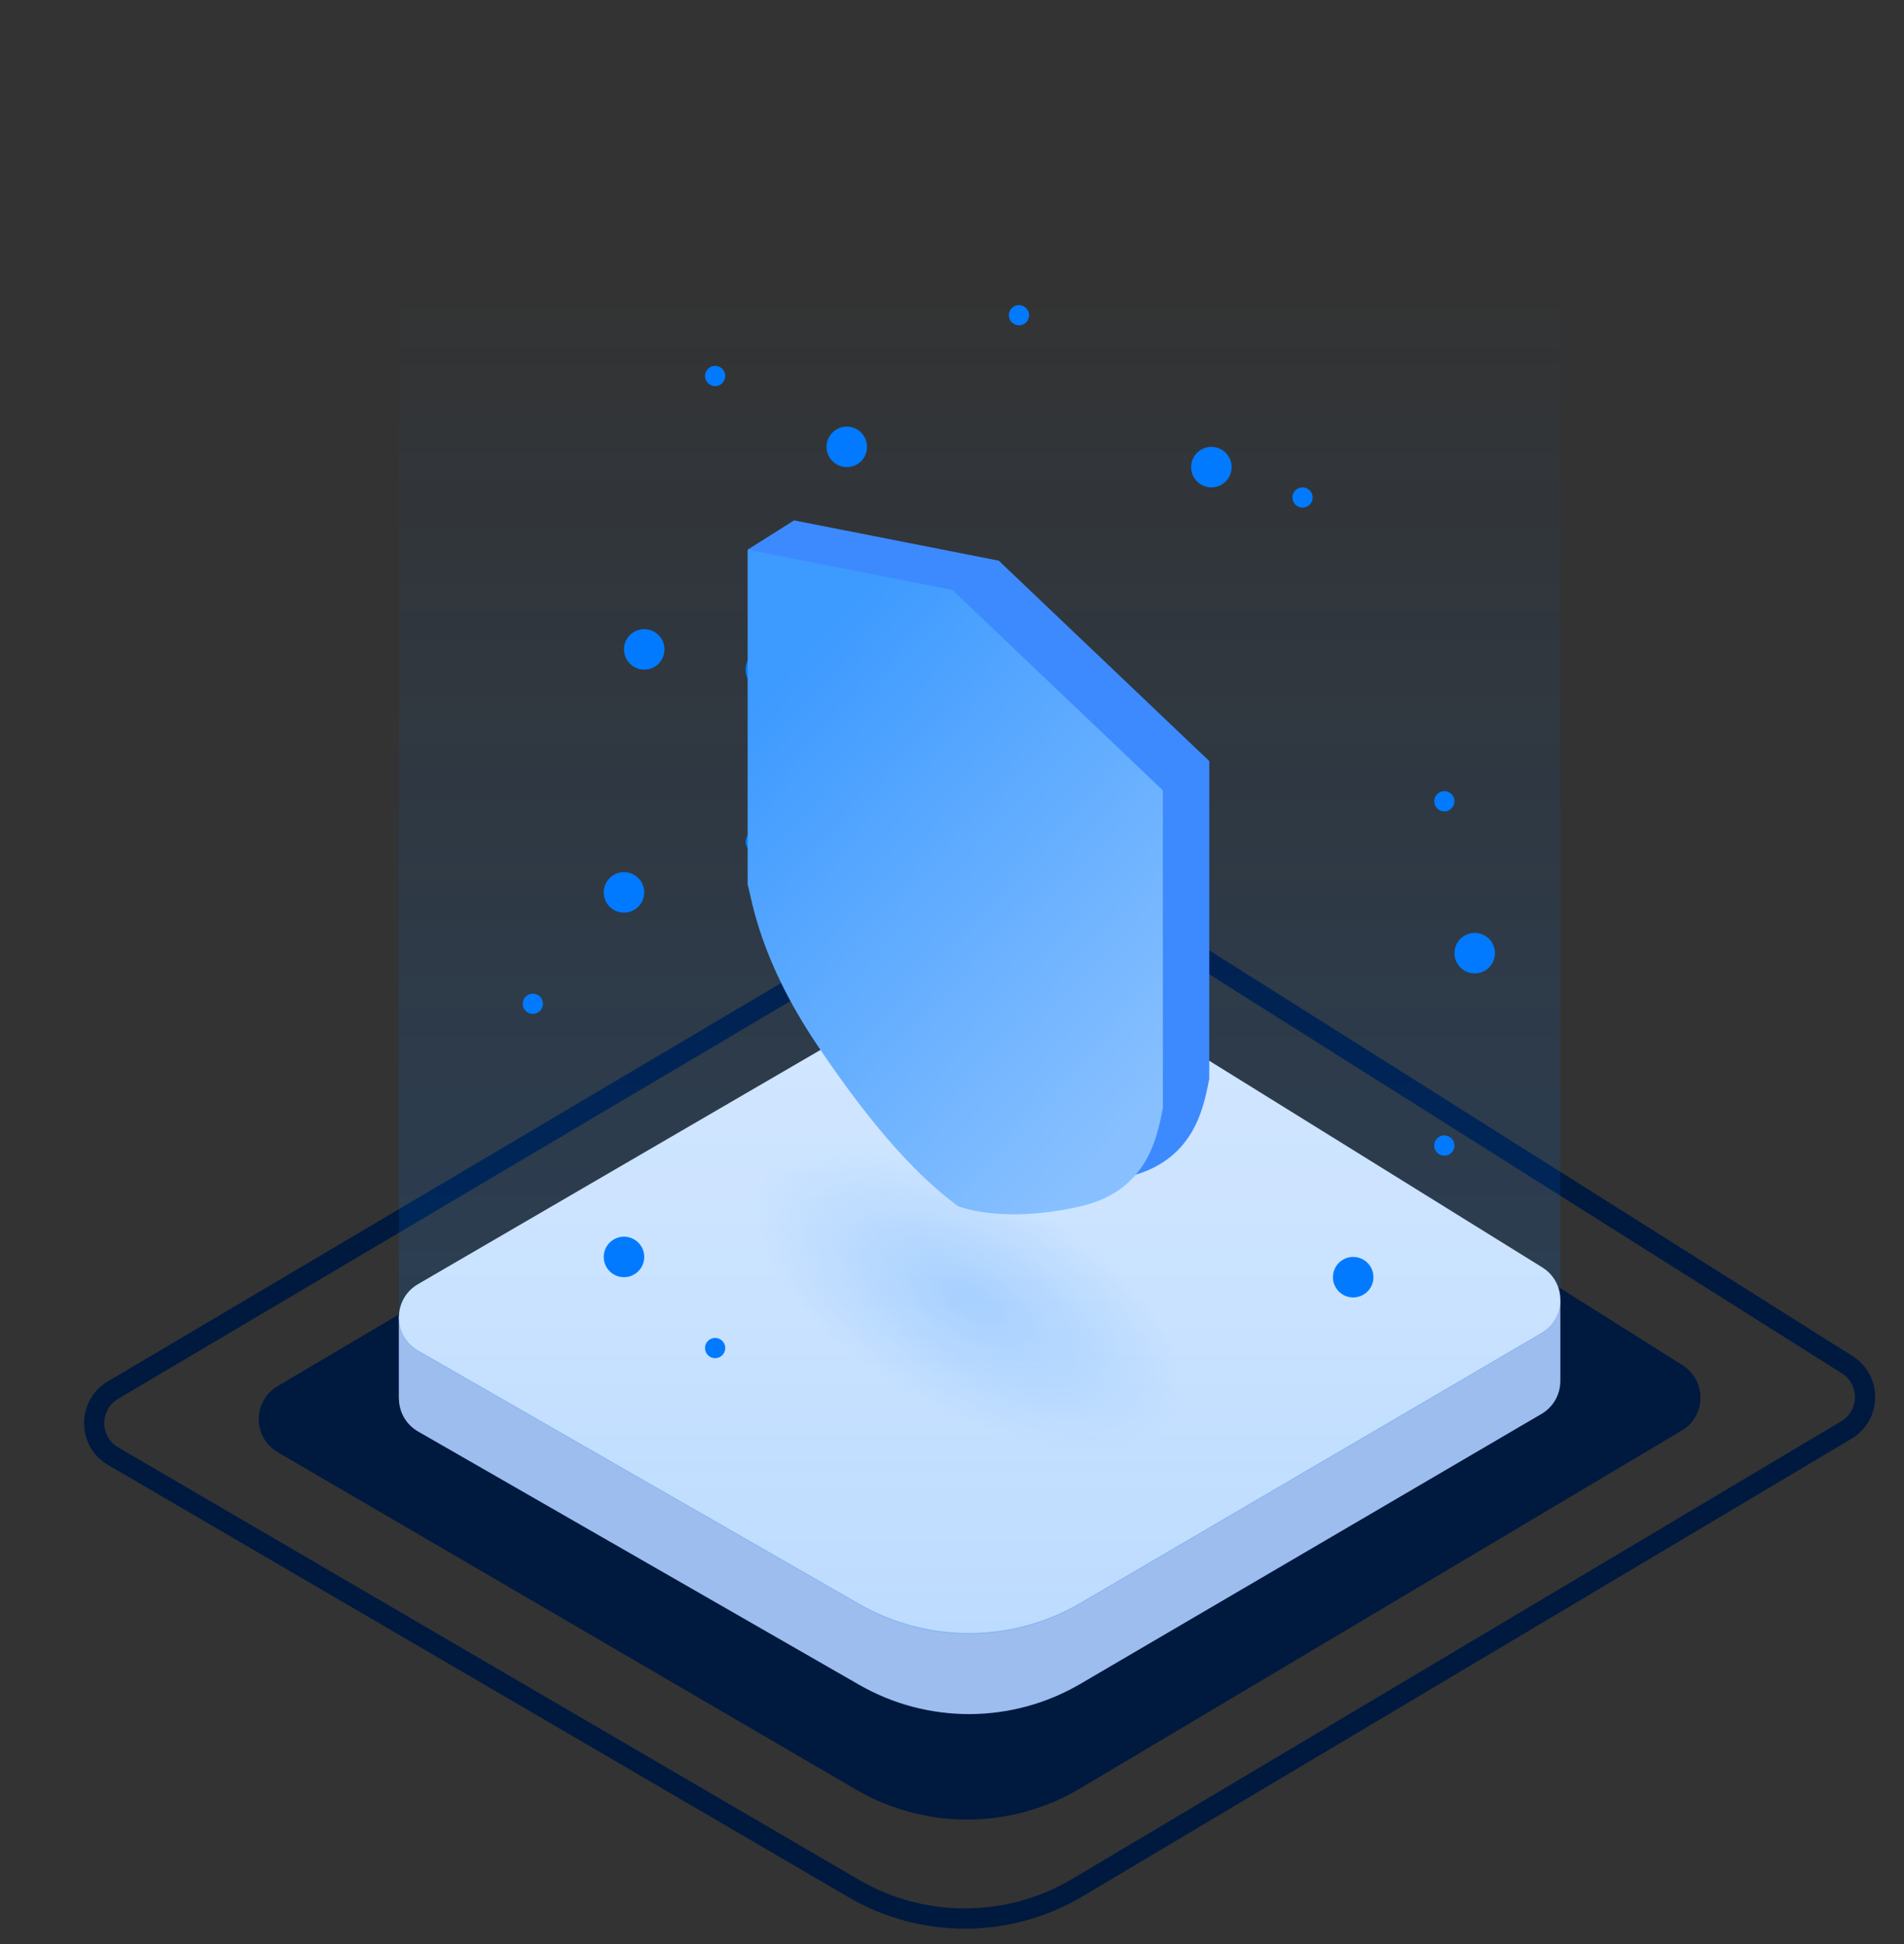 <svg width="94" height="96" viewBox="0 0 94 96" fill="none" xmlns="http://www.w3.org/2000/svg">
<rect x="0" y="0" width="94" height="96" fill="#333333" stroke="none"/>
<g clip-path="url(#clip0_1861_43252)">
<path d="M42.146 93.251L5.587 71.906C4.34 71.178 4.335 69.378 5.578 68.642L45.058 45.281C48.572 43.202 52.954 43.264 56.408 45.443L91.194 67.387C92.389 68.141 92.367 69.891 91.152 70.614L53.201 93.205C49.798 95.23 45.565 95.248 42.146 93.251Z" stroke="#00193F"/>
<path d="M42.259 88.366L13.714 71.711C12.467 70.983 12.461 69.182 13.705 68.447L44.619 50.166C48.131 48.089 52.511 48.151 55.963 50.328L83.067 67.414C84.263 68.168 84.24 69.919 83.025 70.642L53.309 88.32C49.908 90.343 45.677 90.36 42.259 88.366Z" fill="#00193F"/>
<path fill-rule="evenodd" clip-rule="evenodd" d="M20.645 70.689L42.417 83.194C45.803 85.139 49.969 85.121 53.338 83.149L76.097 69.822C76.7 69.469 77.013 68.864 77.032 68.25L77.034 68.25V64.221L72.435 64.282L55.525 53.788C52.104 51.665 47.791 51.604 44.311 53.63L24.931 64.911L19.69 64.98V69.076L19.695 69.076C19.704 69.705 20.021 70.331 20.645 70.689Z" fill="#9CBDEE"/>
<path d="M42.417 79.195L20.645 66.689C19.382 65.964 19.377 64.144 20.635 63.411L44.311 49.63C47.791 47.605 52.104 47.665 55.525 49.788L76.138 62.58C77.35 63.332 77.327 65.102 76.097 65.822L53.338 79.149C49.969 81.121 45.803 81.139 42.417 79.195Z" fill="#ECF4FF"/>
<ellipse opacity="0.67" cx="47.824" cy="64.097" rx="11.732" ry="5.538" transform="rotate(30 47.824 64.097)" fill="url(#paint0_radial_1861_43252)"/>
<path opacity="0.2" d="M20.645 66.725L42.417 79.231C45.803 81.175 49.969 81.157 53.338 79.185L76.097 65.858C76.7 65.505 77.013 64.9 77.032 64.286L77.034 64.286V60.257V13.867L19.695 13.867L19.69 61.016V65.112L19.695 65.112C19.704 65.741 20.021 66.367 20.645 66.725Z" fill="url(#paint1_linear_1861_43252)"/>
<circle cx="66.806" cy="63.066" r="1" fill="#017AFF"/>
<circle cx="30.806" cy="62.066" r="1" fill="#017AFF"/>
<circle cx="30.806" cy="44.066" r="1" fill="#017AFF"/>
<circle cx="37.806" cy="33.066" r="1" fill="#017AFF"/>
<circle cx="31.806" cy="32.066" r="1" fill="#017AFF"/>
<circle cx="41.806" cy="22.066" r="1" fill="#017AFF"/>
<circle cx="59.806" cy="23.066" r="1" fill="#017AFF"/>
<circle cx="72.806" cy="47.066" r="1" fill="#017AFF"/>
<circle cx="71.306" cy="56.566" r="0.5" fill="#017AFF"/>
<circle cx="37.306" cy="41.566" r="0.5" fill="#017AFF"/>
<circle cx="50.306" cy="15.566" r="0.5" fill="#017AFF"/>
<circle cx="35.306" cy="18.566" r="0.5" fill="#017AFF"/>
<circle cx="64.306" cy="24.566" r="0.5" fill="#017AFF"/>
<circle cx="71.306" cy="39.566" r="0.5" fill="#017AFF"/>
<circle cx="26.306" cy="49.566" r="0.5" fill="#017AFF"/>
<circle cx="35.306" cy="66.566" r="0.5" fill="#017AFF"/>
<path fill-rule="evenodd" clip-rule="evenodd" d="M36.915 27.141L39.209 25.693L39.244 25.705L49.307 27.684L59.701 37.581V53.275C59.692 53.317 59.683 53.361 59.674 53.406C59.395 54.807 58.883 57.372 55.643 58.12C53.059 58.716 50.892 58.577 49.597 58.12C47.858 56.836 45.625 54.627 42.589 50.086C40.162 46.457 39.565 43.807 39.297 42.617C39.261 42.458 39.231 42.325 39.203 42.219V28.787L36.915 27.141Z" fill="#3D8AFF"/>
<path d="M47.015 29.13L36.911 27.142V43.664C37.146 44.562 37.546 47.418 40.297 51.532C43.333 56.072 45.566 58.282 47.305 59.565C48.6 60.022 50.767 60.162 53.351 59.565C56.694 58.794 57.133 56.087 57.409 54.721V39.027L47.015 29.13Z" fill="url(#paint2_linear_1861_43252)"/>
</g>
<defs>
<radialGradient id="paint0_radial_1861_43252" cx="0" cy="0" r="1" gradientUnits="userSpaceOnUse" gradientTransform="translate(47.824 64.097) rotate(90) scale(5.538 11.732)">
<stop stop-color="#479FFF" stop-opacity="0.36"/>
<stop offset="1" stop-color="#479FFF" stop-opacity="0"/>
</radialGradient>
<linearGradient id="paint1_linear_1861_43252" x1="48.362" y1="13.867" x2="48.362" y2="80.677" gradientUnits="userSpaceOnUse">
<stop stop-color="#017AFF" stop-opacity="0"/>
<stop offset="1" stop-color="#017AFF"/>
</linearGradient>
<linearGradient id="paint2_linear_1861_43252" x1="36.911" y1="35.056" x2="57.495" y2="54.106" gradientUnits="userSpaceOnUse">
<stop stop-color="#3D9AFF"/>
<stop offset="1" stop-color="#88C0FF"/>
</linearGradient>
<clipPath id="clip0_1861_43252">
<rect width="92.375" height="96" fill="white" transform="translate(0.806)"/>
</clipPath>
</defs>
</svg>
